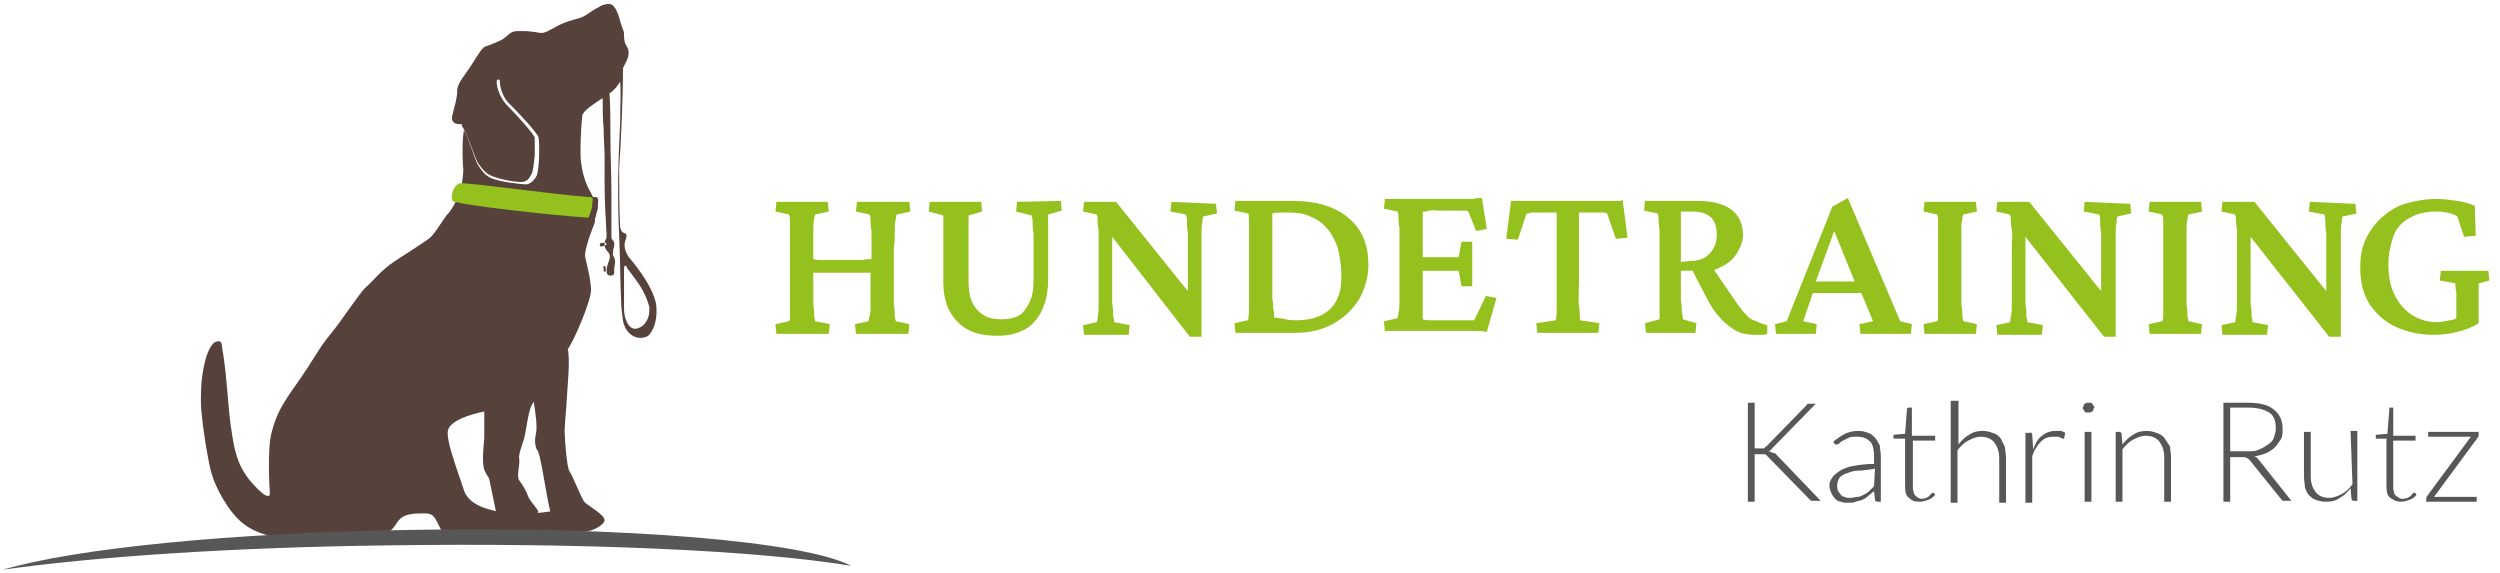 <?xml version="1.0" encoding="utf-8"?>
<!-- Generator: Adobe Illustrator 25.2.2, SVG Export Plug-In . SVG Version: 6.00 Build 0)  -->
<svg version="1.1" id="Ebene_1" xmlns="http://www.w3.org/2000/svg" xmlns:xlink="http://www.w3.org/1999/xlink" x="0px" y="0px"
	 viewBox="0 0 257.6 59" style="enable-background:new 0 0 257.6 59;" xml:space="preserve">
<style type="text/css">
	.st0{fill:#95C11F;}
	.st1{fill:#585758;}
	.st2{fill:#57423B;}
	.st3{fill:#BA9D73;}
</style>
<g>
	<g>
		<path class="st0" d="M92.2,23.8c0-0.5,0-0.9,0.1-1.2c0-0.3,0.1-0.5,0.1-0.5l1.4-0.3l-0.1-1h-5.4l-0.1,1l1.4,0.3
			c0,0.1,0.1,0.2,0.1,0.5c0,0.3,0,0.7,0.1,1.2c0,0.5,0,1.1,0,1.8v1.1c-0.3,0-0.6,0-0.9,0.1c-0.6,0-1.2,0-2,0c-0.8,0-1.5,0-2.1,0
			c-0.4,0-0.7,0-1-0.1v-1.1c0-0.7,0-1.3,0-1.8s0-0.9,0.1-1.2c0-0.3,0.1-0.5,0.1-0.5l1.4-0.3l-0.1-1H80l-0.1,1l1.4,0.3
			c0,0.1,0.1,0.2,0.1,0.5c0,0.3,0,0.7,0,1.2c0,0.5,0,1.1,0,1.8v4c0,0.7,0,1.2,0,1.7c0,0.5,0,0.9,0,1.2c0,0.3,0,0.5-0.1,0.6l-1.4,0.3
			l0.1,1h5.4l0.1-1L84,33.1c0-0.1-0.1-0.3-0.1-0.5s0-0.7-0.1-1.2c0-0.5,0-1.1,0-1.8v-1.5c0.3,0,0.6,0,0.9,0c0.5,0,1.2,0,2.1,0
			c0.8,0,1.5,0,2,0c0.4,0,0.7,0,0.9,0v1.5c0,0.7,0,1.3,0,1.8c0,0.5,0,0.9-0.1,1.2s-0.1,0.5-0.1,0.5l-1.4,0.3l0.1,1h5.4l0.1-1
			l-1.4-0.3c0-0.1-0.1-0.3-0.1-0.5c0-0.3,0-0.7-0.1-1.2c0-0.5,0-1.1,0-1.8v-4C92.2,24.9,92.2,24.3,92.2,23.8z"/>
		<path class="st0" d="M104.8,20.8l-0.1,1l1.6,0.4c0,0.1,0.1,0.3,0.1,0.6c0,0.3,0,0.8,0.1,1.3c0,0.6,0,1.2,0,2v2.6
			c0,1-0.1,1.8-0.4,2.4c-0.3,0.6-0.6,1.1-1.1,1.4c-0.5,0.3-1.1,0.4-1.8,0.4c-0.7,0-1.3-0.1-1.8-0.4c-0.5-0.3-0.9-0.7-1.2-1.3
			c-0.3-0.6-0.4-1.4-0.4-2.3v-3.2c0-0.8,0-1.4,0-1.9c0-0.5,0-0.8,0-1.1s0-0.4,0-0.5l1.4-0.4l-0.1-1h-5.3l-0.1,1l1.5,0.4
			c0,0,0,0.2,0,0.4c0,0.2,0,0.6,0,1.1s0,1.1,0,1.9v3.5c0,1.8,0.5,3.1,1.5,4.1c1,1,2.3,1.4,4.1,1.4c1,0,1.9-0.2,2.7-0.6
			c0.8-0.4,1.4-1.1,1.8-1.9s0.7-1.9,0.7-3.2V26c0-0.9,0-1.6,0-2.1c0-0.6,0-1,0-1.3c0-0.3,0-0.5,0-0.5l1.4-0.4l-0.1-1L104.8,20.8
			L104.8,20.8z"/>
		<path class="st0" d="M120.7,20.8l-0.1,1l1.6,0.3c0,0.1,0.1,0.2,0.1,0.6s0,0.8,0.1,1.3c0,0.6,0,1.3,0,2.1V30l-7.4-9.2h-3.3l-0.1,1
			l1.4,0.3c0,0.1,0.1,0.2,0.1,0.5s0,0.6,0.1,1.1c0,0.5,0,1,0,1.6v3.7c0,0.9,0,1.6,0,2.2c0,0.6,0,1-0.1,1.4c0,0.3,0,0.5-0.1,0.6
			l-1.4,0.3l0.1,1h4.6l0.1-1l-1.6-0.3c0-0.1,0-0.3-0.1-0.6c0-0.3,0-0.8-0.1-1.3c0-0.6,0-1.3,0-2.2v-4.7l8,10.3h1.2
			c0-0.5,0-1.1,0-1.6s0-1.1,0-1.6v-5.2c0-0.8,0-1.6,0-2.1c0-0.6,0-1,0.1-1.3c0-0.3,0-0.5,0.1-0.6l1.4-0.3l-0.1-1L120.7,20.8
			L120.7,20.8z"/>
		<path class="st0" d="M139,22.5c-1.4-1.2-3.3-1.8-5.8-1.8h-5.9l-0.1,1l1.4,0.3c0.1,0.1,0.1,0.5,0.1,1.1s0,1.4,0,2.4v4
			c0,0.9,0,1.6,0,2.3c0,0.7-0.1,1.1-0.1,1.2l-1.4,0.3l0.1,1h6.1c1.5,0,2.8-0.3,3.9-0.9s2-1.4,2.7-2.5c0.6-1,1-2.3,1-3.6
			C141,25.3,140.4,23.7,139,22.5z M137.1,31.8c-0.8,0.8-2,1.2-3.5,1.2c-0.4,0-0.7,0-1.1-0.1s-0.8-0.1-1.2-0.2c0-0.2,0-0.5-0.1-0.8
			c0-0.3,0-0.7-0.1-1.1c0-0.4,0-0.8,0-1.3v-4c0-0.7,0-1.3,0-1.8s0-0.8,0-1.1c0-0.3,0-0.5,0-0.6c0.3-0.1,0.6-0.1,0.9-0.1
			c0.3,0,0.6,0,0.8,0c0.8,0,1.6,0.1,2.2,0.4c0.7,0.3,1.2,0.6,1.7,1.2c0.5,0.5,0.8,1.2,1.1,1.9c0.2,0.8,0.4,1.7,0.4,2.7
			C138.3,29.8,137.9,31,137.1,31.8z"/>
		<path class="st0" d="M151.9,33c-0.1,0-0.2,0-0.3,0c-0.1,0-0.3,0-0.5,0c-0.2,0-0.5,0-0.9,0h-1.9c-0.4,0-0.7,0-0.9,0
			c-0.3,0-0.5,0-0.8-0.1c0-0.1,0-0.3,0-0.5c0-0.2,0-0.5,0-0.9c0-0.3,0-0.7,0-1.1v-2.5c0.1,0,0.2,0,0.3,0c0.2,0,0.5,0,0.7,0h1.6
			c0.3,0,0.5,0,0.7,0c0.2,0,0.4,0,0.4,0l0.3,1.6h1.1v-4.6h-1.1l-0.3,1.6c-0.1,0-0.2,0-0.4,0s-0.4,0-0.7,0h-1.6c-0.2,0-0.5,0-0.7,0
			c-0.1,0-0.2,0-0.3,0v-2c0-0.4,0-0.8,0-1.2c0-0.4,0-0.7,0-1c0-0.3,0-0.5,0-0.5c0.2,0,0.4,0,0.7-0.1s0.5,0,0.8,0h2.3
			c0.2,0,0.4,0,0.5,0c0.1,0,0.3,0,0.4,0.1l0.8,2l1.1-0.2l-0.5-3.2c-0.3,0-0.6,0-0.9,0.1c-0.3,0-0.6,0-0.9,0c-0.3,0-0.6,0-0.8,0h-7.4
			l-0.1,1l1.4,0.3c0,0.1,0.1,0.2,0.1,0.5c0,0.3,0,0.7,0.1,1.2c0,0.5,0,1.1,0,1.8v4c0,0.7,0,1.2,0,1.7c0,0.5,0,0.9-0.1,1.2
			c0,0.3-0.1,0.5-0.1,0.6l-1.4,0.3l0.1,1h8c0.4,0,0.8,0,1.2,0c0.4,0,0.9,0,1.3,0.1l1-3.5l-1.1-0.2L151.9,33z"/>
		<path class="st0" d="M166.7,20.7c-0.2,0-0.4,0-0.7,0c-0.2,0-0.5,0-0.7,0c-0.2,0-0.4,0-0.6,0h-6.4c-0.2,0-0.4,0-0.6,0s-0.5,0-0.7,0
			c-0.2,0-0.5,0-0.7,0c-0.2,0-0.4,0-0.6,0l-0.5,3.9l1.2,0.1l0.9-2.7c0.1,0,0.3,0,0.5-0.1c0.1,0,0.3,0,0.5,0h0.9c0.1,0,0.4,0,0.6,0
			c0.2,0,0.4,0,0.6,0c0,0.1,0,0.4,0,0.9s0,1,0,1.6c0,0.6,0,1.2,0,1.8v2.8c0,0.9,0,1.8,0,2.5c0,0.7,0,1.2-0.1,1.5l-2,0.3l0.1,1h6.3
			l0.1-1l-2-0.3c0-0.3,0-0.8-0.1-1.5s0-1.5,0-2.5v-2.8c0-0.6,0-1.2,0-1.8c0-0.6,0-1.2,0-1.6c0-0.5,0-0.7,0-0.9c0.2,0,0.4,0,0.6,0
			s0.4,0,0.6,0h0.8c0.1,0,0.3,0,0.4,0s0.3,0,0.5,0.1l0.9,2.6l1.2-0.1l-0.5-3.9C167.1,20.7,166.9,20.7,166.7,20.7z"/>
		<path class="st0" d="M179.9,32.4c-0.3-0.3-0.7-0.8-1.1-1.4l-2.2-3.2c0.2,0,0.3-0.1,0.5-0.2c0.8-0.3,1.4-0.8,1.8-1.4
			c0.4-0.6,0.7-1.3,0.7-2c0-1.1-0.4-2-1.2-2.6c-0.8-0.6-2-0.9-3.5-0.9h-5.4l-0.1,1l1.4,0.3c0,0.1,0.1,0.2,0.1,0.5
			c0,0.3,0,0.7,0.1,1.2c0,0.5,0,1.1,0,1.8v4c0,0.3,0,0.7,0,1.1c0,0.4,0,0.7,0,1s0,0.6,0,0.8c0,0.2,0,0.4,0,0.5l-1.5,0.4l0.1,1h5.1
			l0.1-1l-1.4-0.4c0-0.1,0-0.4-0.1-0.7c0-0.3,0-0.7-0.1-1.2c0-0.5,0-1,0-1.6v-1.5h1.2l1.3,2.5c0.5,1,1,1.8,1.6,2.4
			c0.5,0.6,1.1,1,1.6,1.3c0.6,0.3,1.2,0.4,2,0.4c0.2,0,0.4,0,0.6,0s0.4,0,0.6-0.1l0-0.9c-0.4-0.1-0.8-0.2-1.1-0.4
			C180.6,33,180.2,32.8,179.9,32.4z M173.2,27v-1.7c0-0.6,0-1.2,0-1.6s0-0.7,0-1s0-0.4,0-0.6c0-0.1,0-0.2,0-0.3h1.2
			c0.8,0,1.5,0.2,1.9,0.6s0.6,1,0.6,1.8c0,0.8-0.3,1.5-0.8,2c-0.5,0.5-1.2,0.7-2.1,0.7L173.2,27L173.2,27z"/>
		<path class="st0" d="M190.4,20.4l-1.6,0.9l-4.7,11.8l-1.2,0.3l0.1,1h4.1l0.1-1l-1.4-0.3l1-2.9c0.4,0,0.8,0,1.1,0c0.5,0,1,0,1.5,0
			s1,0,1.5,0c0.3,0,0.6,0,0.9,0l1.2,2.9l-1.4,0.3l0.1,1h5.2l0.1-1l-1.2-0.3L190.4,20.4z M189.3,29c-0.7,0-1.3,0-1.8,0
			c-0.1,0-0.2,0-0.4,0l1.9-5.2l2.1,5.2c-0.1,0-0.1,0-0.2,0C190.6,29,190,29,189.3,29z"/>
		<path class="st0" d="M202.1,23.8c0-0.5,0-0.9,0.1-1.2c0-0.3,0.1-0.5,0.1-0.5l1.4-0.3l-0.1-1h-5.3l-0.1,1l1.4,0.3
			c0,0.1,0.1,0.2,0.1,0.5c0,0.3,0,0.7,0,1.2c0,0.5,0,1.1,0,1.8v4c0,0.7,0,1.2,0,1.7c0,0.5,0,0.9,0,1.2c0,0.3,0,0.5-0.1,0.6l-1.4,0.3
			l0.1,1h5.3l0.1-1l-1.4-0.3c0-0.1-0.1-0.3-0.1-0.5c0-0.3,0-0.7-0.1-1.2c0-0.5,0-1.1,0-1.8v-4C202.1,24.9,202.1,24.3,202.1,23.8z"/>
		<path class="st0" d="M214.8,20.8l-0.1,1l1.6,0.3c0,0.1,0.1,0.2,0.1,0.6s0,0.8,0.1,1.3c0,0.6,0,1.3,0,2.1V30l-7.4-9.2h-3.3l-0.1,1
			l1.4,0.3c0,0.1,0.1,0.2,0.1,0.5s0,0.6,0.1,1.1s0,1,0,1.6v3.7c0,0.9,0,1.6,0,2.2c0,0.6,0,1-0.1,1.4s0,0.5-0.1,0.6l-1.4,0.3l0.1,1
			h4.6l0.1-1l-1.6-0.3c0-0.1,0-0.3-0.1-0.6c0-0.3,0-0.8-0.1-1.3c0-0.6,0-1.3,0-2.2v-4.7l8.1,10.3h1.2c0-0.5,0-1.1,0-1.6s0-1.1,0-1.6
			v-5.2c0-0.8,0-1.6,0-2.1c0-0.6,0-1,0.1-1.3c0-0.3,0-0.5,0.1-0.6l1.4-0.3l-0.1-1L214.8,20.8L214.8,20.8z"/>
		<path class="st0" d="M225.3,23.8c0-0.5,0-0.9,0.1-1.2c0-0.3,0.1-0.5,0.1-0.5l1.4-0.3l-0.1-1h-5.3l-0.1,1l1.4,0.3
			c0,0.1,0.1,0.2,0.1,0.5c0,0.3,0,0.7,0,1.2c0,0.5,0,1.1,0,1.8v4c0,0.7,0,1.2,0,1.7c0,0.5,0,0.9,0,1.2c0,0.3,0,0.5-0.1,0.6l-1.4,0.3
			l0.1,1h5.3l0.1-1l-1.4-0.3c0-0.1-0.1-0.3-0.1-0.5c0-0.3,0-0.7-0.1-1.2c0-0.5,0-1.1,0-1.8v-4C225.3,24.9,225.3,24.3,225.3,23.8z"/>
		<path class="st0" d="M238,20.8l-0.1,1l1.6,0.3c0,0.1,0.1,0.2,0.1,0.6s0,0.8,0.1,1.3c0,0.6,0,1.3,0,2.1V30l-7.4-9.2H229l-0.1,1
			l1.4,0.3c0,0.1,0.1,0.2,0.1,0.5c0,0.3,0,0.6,0.1,1.1c0,0.5,0,1,0,1.6v3.7c0,0.9,0,1.6,0,2.2c0,0.6,0,1-0.1,1.4s0,0.5-0.1,0.6
			l-1.4,0.3l0.1,1h4.6l0.1-1l-1.6-0.3c0-0.1,0-0.3-0.1-0.6c0-0.3,0-0.8-0.1-1.3c0-0.6,0-1.3,0-2.2v-4.7l8.1,10.3h1.2
			c0-0.5,0-1.1,0-1.6s0-1.1,0-1.6v-5.2c0-0.8,0-1.6,0-2.1c0-0.6,0-1,0.1-1.3c0-0.3,0-0.5,0.1-0.6l1.4-0.3l-0.1-1L238,20.8L238,20.8z
			"/>
		<path class="st0" d="M255.4,30.9c0-0.4,0-0.8,0-1.1s0-0.5,0-0.6l1.1-0.3l-0.1-1h-4.9l-0.1,1l1.6,0.3c0,0.2,0,0.5,0.1,0.9
			c0,0.4,0,0.8,0,1.2v1.5c-0.2,0.1-0.4,0.2-0.7,0.2c-0.5,0.1-0.9,0.2-1.2,0.2c-0.9,0-1.8-0.2-2.6-0.7c-0.8-0.5-1.4-1.2-1.8-2
			c-0.5-0.9-0.7-2-0.7-3.3c0-1,0.2-1.9,0.5-2.8s0.9-1.5,1.6-1.9s1.6-0.7,2.7-0.7c0.4,0,0.8,0,1.2,0.1c0.5,0.1,0.8,0.2,1.1,0.4
			l0.7,2.1l1.2-0.1l-0.1-3.1c-0.5-0.2-1.1-0.4-1.8-0.5c-0.7-0.1-1.4-0.2-2.1-0.2c-1.2,0-2.3,0.2-3.3,0.5s-1.8,0.9-2.5,1.5
			c-0.7,0.7-1.2,1.4-1.6,2.3c-0.4,0.9-0.5,1.8-0.5,2.8c0,1.5,0.3,2.7,1,3.8c0.7,1,1.6,1.8,2.7,2.3s2.4,0.8,3.9,0.8
			c0.8,0,1.6-0.1,2.4-0.3c0.8-0.2,1.6-0.5,2.2-0.9c0-0.5,0-0.8,0-1.2C255.4,31.8,255.4,31.4,255.4,30.9z"/>
	</g>
	<g>
		<path class="st1" d="M182.5,46.6c-0.1-0.1-0.2-0.1-0.3-0.1c0.1,0,0.2-0.1,0.2-0.1c0.1,0,0.1-0.1,0.2-0.2l4.5-4.6h-0.6
			c-0.1,0-0.2,0-0.2,0c-0.1,0-0.1,0.1-0.2,0.2l-4.1,4.2c-0.1,0-0.1,0.1-0.1,0.1c-0.1,0-0.1,0.1-0.1,0.1c-0.1,0-0.1,0-0.2,0
			c-0.1,0-0.1,0-0.2,0h-0.6v-4.7h-0.7v10.2h0.7v-4.9h0.7c0.1,0,0.2,0,0.3,0c0.1,0,0.1,0,0.2,0.1c0.1,0,0.1,0.1,0.1,0.1
			c0,0,0.1,0.1,0.1,0.1l4.3,4.4c0.1,0.1,0.1,0.1,0.2,0.1c0.1,0,0.1,0,0.3,0h0.6l-4.7-4.9C182.7,46.7,182.6,46.6,182.5,46.6z"/>
		<path class="st1" d="M193.2,45.1c-0.2-0.2-0.4-0.4-0.7-0.5c-0.3-0.1-0.6-0.2-1-0.2c-0.5,0-1,0.1-1.4,0.3c-0.4,0.2-0.8,0.5-1.2,0.8
			l0.1,0.2c0.1,0.1,0.1,0.1,0.2,0.1c0.1,0,0.2,0,0.3-0.1c0.1-0.1,0.2-0.2,0.4-0.3s0.4-0.2,0.6-0.3c0.2-0.1,0.5-0.1,0.9-0.1
			c0.6,0,1,0.2,1.3,0.5s0.4,0.9,0.4,1.5v0.8c-0.8,0-1.5,0.1-2.1,0.2c-0.6,0.1-1.1,0.3-1.4,0.5s-0.6,0.4-0.8,0.7
			c-0.2,0.3-0.3,0.5-0.3,0.8c0,0.3,0.1,0.6,0.2,0.8s0.2,0.4,0.4,0.6s0.4,0.3,0.6,0.3c0.2,0.1,0.5,0.1,0.7,0.1c0.3,0,0.6,0,0.8-0.1
			c0.2-0.1,0.5-0.1,0.7-0.2c0.2-0.1,0.4-0.2,0.6-0.4c0.2-0.2,0.4-0.3,0.6-0.5l0.1,0.9c0,0.1,0.1,0.2,0.3,0.2h0.3V47
			c0-0.4-0.1-0.8-0.1-1.1C193.5,45.6,193.4,45.3,193.2,45.1z M193.1,50.1c-0.2,0.2-0.3,0.3-0.5,0.5c-0.2,0.2-0.4,0.3-0.6,0.4
			s-0.4,0.2-0.6,0.2s-0.5,0.1-0.8,0.1c-0.2,0-0.4,0-0.5-0.1c-0.2,0-0.3-0.1-0.4-0.2c-0.1-0.1-0.2-0.3-0.3-0.4
			c-0.1-0.2-0.1-0.4-0.1-0.6c0-0.2,0.1-0.5,0.2-0.7s0.4-0.4,0.7-0.5c0.3-0.1,0.7-0.3,1.2-0.3s1.1-0.1,1.8-0.2L193.1,50.1L193.1,50.1
			z"/>
		<path class="st1" d="M199.1,50.8c0,0-0.1,0-0.1,0.1c-0.1,0-0.1,0.1-0.2,0.2c-0.1,0.1-0.2,0.1-0.3,0.2c-0.1,0-0.3,0.1-0.4,0.1
			c-0.1,0-0.3,0-0.4-0.1c-0.1,0-0.2-0.1-0.3-0.2s-0.2-0.2-0.2-0.3s-0.1-0.3-0.1-0.5v-4.9h2.3v-0.5H197V42h-0.3c-0.1,0-0.1,0-0.1,0
			s-0.1,0.1-0.1,0.1l-0.2,2.6l-1.2,0.1v0.3c0,0,0,0.1,0.1,0.1s0.1,0,0.1,0h1v4.9c0,0.6,0.1,1,0.4,1.2c0.3,0.3,0.6,0.4,1.1,0.4
			c0.3,0,0.6-0.1,0.9-0.2c0.3-0.1,0.5-0.3,0.7-0.5l-0.2-0.3C199.2,50.8,199.2,50.8,199.1,50.8z"/>
		<path class="st1" d="M206.1,45.1c-0.2-0.2-0.4-0.4-0.8-0.5c-0.3-0.1-0.6-0.2-1-0.2c-0.5,0-1,0.1-1.4,0.4c-0.4,0.2-0.8,0.6-1.1,1
			v-4.5H201v10.5h0.7v-5.4c0.3-0.4,0.7-0.8,1.1-1c0.4-0.2,0.8-0.4,1.3-0.4c0.6,0,1.1,0.2,1.4,0.6c0.3,0.4,0.5,0.9,0.5,1.6v4.6h0.7
			v-4.6c0-0.4-0.1-0.8-0.1-1.1C206.4,45.7,206.3,45.4,206.1,45.1z"/>
		<path class="st1" d="M211.8,44.4c-0.6,0-1,0.2-1.4,0.5s-0.7,0.8-0.9,1.4l-0.1-1.5c0-0.1,0-0.1-0.1-0.2s-0.1,0-0.2,0h-0.4v7.2h0.7
			V47c0.2-0.6,0.5-1.1,0.9-1.5s0.8-0.5,1.3-0.5c0.1,0,0.3,0,0.4,0s0.2,0,0.3,0.1c0.1,0,0.1,0,0.2,0.1c0.1,0,0.1,0,0.1,0
			c0.1,0,0.1,0,0.1-0.1l0.1-0.5c-0.2-0.1-0.3-0.2-0.5-0.2C212.3,44.4,212.1,44.4,211.8,44.4z"/>
		<path class="st1" d="M215.6,41.6c-0.1-0.1-0.1-0.1-0.2-0.1c-0.1,0-0.2,0-0.2,0s-0.2,0-0.2,0s-0.1,0.1-0.2,0.1
			c-0.1,0.1-0.1,0.1-0.1,0.2c0,0.1-0.1,0.2-0.1,0.2s0,0.2,0.1,0.2c0,0.1,0.1,0.1,0.1,0.2s0.1,0.1,0.2,0.1c0.1,0,0.2,0,0.2,0
			s0.2,0,0.2,0s0.1-0.1,0.2-0.1c0.1-0.1,0.1-0.1,0.1-0.2c0-0.1,0.1-0.2,0.1-0.2s0-0.2-0.1-0.2C215.7,41.7,215.6,41.7,215.6,41.6z"/>
		<rect x="214.8" y="44.5" class="st1" width="0.7" height="7.2"/>
		<path class="st1" d="M223,45.1c-0.2-0.2-0.4-0.4-0.8-0.5c-0.3-0.1-0.6-0.2-1-0.2c-0.5,0-1,0.1-1.4,0.4c-0.4,0.2-0.8,0.6-1.1,1
			l-0.1-1.1c0-0.1-0.1-0.2-0.2-0.2H218v7.2h0.7v-5.4c0.3-0.4,0.7-0.8,1.1-1c0.4-0.2,0.8-0.4,1.3-0.4c0.6,0,1.1,0.2,1.4,0.6
			c0.3,0.4,0.5,0.9,0.5,1.6v4.6h0.7v-4.6c0-0.4-0.1-0.8-0.1-1.1C223.4,45.7,223.2,45.4,223,45.1z"/>
		<path class="st1" d="M232.3,47c0.4,0,0.9-0.2,1.2-0.3c0.4-0.2,0.7-0.4,0.9-0.6c0.2-0.2,0.4-0.5,0.6-0.8s0.2-0.7,0.2-1.1
			c0-0.9-0.3-1.5-0.9-2s-1.5-0.7-2.6-0.7h-2.6v10.2h0.7v-4.6h1.3c0.2,0,0.3,0,0.4,0.1c0.1,0,0.2,0.1,0.3,0.2l3.3,4.1
			c0.1,0.1,0.1,0.1,0.2,0.1c0.1,0,0.1,0,0.2,0h0.6l-3.5-4.4C232.6,47.2,232.5,47.1,232.3,47z M231.6,46.5h-1.8v-4.5h1.9
			c0.9,0,1.6,0.2,2.1,0.5s0.7,0.9,0.7,1.6c0,0.4-0.1,0.7-0.2,1c-0.1,0.3-0.3,0.5-0.6,0.7s-0.6,0.4-0.9,0.5
			C232.5,46.5,232.1,46.5,231.6,46.5z"/>
		<path class="st1" d="M242.4,49.9c-0.3,0.4-0.7,0.8-1.1,1c-0.4,0.2-0.8,0.4-1.3,0.4c-0.6,0-1.1-0.2-1.4-0.6s-0.5-0.9-0.5-1.6v-4.6
			h-0.7v4.6c0,0.4,0.1,0.8,0.1,1.1c0.1,0.3,0.2,0.6,0.4,0.8c0.2,0.2,0.4,0.4,0.7,0.5c0.3,0.1,0.6,0.2,1.1,0.2c0.5,0,1-0.1,1.4-0.4
			c0.4-0.2,0.8-0.6,1.1-1l0.1,1.1c0,0.1,0.1,0.2,0.2,0.2h0.4v-7.2h-0.7L242.4,49.9L242.4,49.9z"/>
		<path class="st1" d="M248.7,50.8c0,0-0.1,0-0.1,0.1c-0.1,0-0.1,0.1-0.2,0.2s-0.2,0.1-0.3,0.2c-0.1,0-0.3,0.1-0.5,0.1
			c-0.1,0-0.3,0-0.4-0.1s-0.2-0.1-0.3-0.2s-0.2-0.2-0.2-0.3s-0.1-0.3-0.1-0.5v-4.9h2.3v-0.5h-2.3V42h-0.3c0,0-0.1,0-0.1,0
			c0,0,0,0.1,0,0.1l-0.2,2.6l-1.2,0.1v0.3c0,0,0,0.1,0,0.1s0.1,0,0.1,0h1v4.9c0,0.6,0.1,1,0.4,1.2s0.6,0.4,1.1,0.4
			c0.3,0,0.6-0.1,0.9-0.2c0.3-0.1,0.5-0.3,0.7-0.5l-0.2-0.3C248.8,50.8,248.7,50.8,248.7,50.8z"/>
		<path class="st1" d="M250.2,44.5v0.5h4.4l-4.5,6.1c-0.1,0.1-0.1,0.2-0.1,0.3v0.3h5.2v-0.5h-4.4l4.5-6.1c0.1-0.1,0.1-0.2,0.1-0.3
			v-0.3C255.4,44.5,250.2,44.5,250.2,44.5z"/>
	</g>
	<g>
		<path class="st2" d="M67.6,31.3c-0.2-0.9-0.6-1.7-1.1-2.5c-0.5-0.8-1.1-1.6-1.7-2.3c-0.4-0.6-0.6-1.2-0.3-1.9
			c0.1-0.3,0.1-0.5-0.2-0.6c-0.3-0.1-0.3-0.3-0.4-0.6c-0.1-2-0.1-4-0.1-6.1C64,14.6,64.2,9.7,64.2,7l0,0c0.1-0.2,0.2-0.4,0.3-0.6
			c0.4-0.7,0.3-1.3,0.1-1.6c-0.2-0.3-0.3-0.6-0.3-1.1c0-0.4,0-0.4-0.2-0.9c-0.2-0.5-0.4-1.7-0.9-2.2c-0.5-0.5-1.5,0.1-1.6,0.2
			c-0.1,0-0.7,0.4-1.3,0.8c-0.6,0.4-1.7,0.4-3.1,1.2c-1.4,0.8-1.3,0.6-2.1,0.5c-0.8-0.1-0.8-0.1-1.7-0.1c-0.9,0-0.9,0.4-1.7,0.9
			c-0.8,0.4-1.7,0.7-1.7,0.7c-0.4,0.1-1.1,1.5-1.9,2.6c-0.8,1.1-1,1.5-1,2.1c0,0.6-0.2,1.2-0.5,2.4c-0.2,0.9,0.6,0.9,0.9,0.9
			c0,0,0.1,0,0.1,0c0,0,0,0.1,0,0.2c0.5,0.6,1.4,3.4,1.6,3.7c0.3,0.5,0.7,1,1.2,1.3c0.9,0.5,3.3,0.9,3.6,0.7
			c0.4-0.1,0.5-0.3,0.8-0.8c0.1-0.2,0.2-0.9,0.3-1.9c0-0.9,0-1.6,0-1.8c-0.1-0.4-1.8-2.3-2.8-3.3c-1-1-1.2-2.4-1.1-2.6
			c0-0.1,0.1-0.1,0.2-0.1c0.1,0,0.1,0.1,0.1,0.2c0,0.2,0.1,1.5,1.1,2.4c0.9,0.9,2.8,2.9,2.9,3.4c0.1,0.4,0.1,3.2-0.2,3.9
			c-0.3,0.6-0.8,0.9-1.1,0.9c-0.2,0-2.7-0.2-3.7-0.7c-0.6-0.3-1-0.9-1.3-1.4c-0.2-0.3-0.9-2.7-1.4-3.5c-0.1,0.6-0.2,1.7-0.1,3.7
			c0.1,0.4,0,1-0.1,1.8l0,0c-0.4,0.2-0.8,1-0.6,1.8c-0.3,0.6-0.6,1.1-1,1.5c-0.5,0.7-0.6,0.9-1.1,1.6s-0.7,0.8-1.3,1.2
			c-0.6,0.4-1.5,1-2.9,1.9c-1.4,0.9-2.4,2.2-3,2.7s-2.6,3.6-3.7,4.9s-1.7,2.6-3.4,5c-1.7,2.4-2.1,3.2-2.6,5
			c-0.5,1.8-0.2,6.2-0.2,6.2s0,0.1,0,0.2c0,0.1-0.1,0.8-1.8-1.1c-1.7-1.9-1.9-3.8-2.2-5.8s-0.4-5-0.8-7.5c-0.2-0.9,0-1.5-0.7-1.3
			c-0.5,0.1-1,1.1-1.3,2.6c-0.2,1-0.3,1.8-0.3,3.5c0,1.7,0.7,6.1,1.1,7.5c0.4,1.4,1.7,3.9,3.2,5.1c1.5,1.2,3.4,1.5,4.3,1.5
			c0.8,0.1,1.5,0.1,2.8,0c1.3-0.1,6.1-0.5,7.3-0.5s1.3-1,1.9-1.5c0.6-0.5,1.6-0.5,2.5-0.5s1,0.4,1.6,1.6s10.9,0.6,10.9,0.6
			s2.2,0.1,3.3-0.3c0.3,0,0.7,0,1.1-0.1c0.6-0.1,1.6-0.7,1.6-1.1c0-0.6-1.9-1.6-2.1-1.9c-0.4-0.6-1.2-2.7-1.5-3.1s-0.5-3.3-0.5-3.8
			c-0.1-0.5,0.2-3,0.2-3.7c0-0.4,0.4-4.1,0.1-5.1c0.7-1,2.4-5,2.4-6.1c0-1.1-0.5-2.9-0.6-3.4s0.3-1.6,0.4-2c0.1-0.3,0.6-1.6,0.6-1.6
			c0,0,0-0.1,0-0.3c0-0.1,0.1-0.2,0.1-0.4l0.2-0.7c0-0.8,0.2-1.2-0.3-1.2c-0.1,0-0.2,0-0.2,0c-0.1-0.2-0.2-0.4-0.3-0.6
			c-0.4-0.6-0.8-1.9-0.9-2.8c-0.2-0.9,0-4.3,0.1-5c0.1-0.5,1.2-1.2,2.1-1.8c0,1.1,0,2.1,0.1,3.2c0,1,0.1,2,0.1,2.9
			c0,0.9,0,1.7,0,2.6c0,1.8,0.1,3.6,0.2,5.4c0,0.2,0,0.4-0.1,0.5c-0.2,0.5-0.1,0.9,0.2,1.2c0.3,0.3,0.3,0.7,0.1,1.1
			c-0.1,0.3-0.2,0.6-0.2,0.9c0,0.3,0.1,0.5,0.4,0.5s0.4-0.1,0.4-0.4c-0.1-0.5,0.3-1.1-0.1-1.6c-0.1-0.2,0-0.5,0-0.7
			c0.1-0.4,0.2-0.7-0.1-1c-0.1-0.1-0.1-0.2-0.1-0.4c0-1.5,0-3,0-4.5c0-1.9-0.1-3.8-0.1-5.7c0-1.5,0-3-0.1-4.5
			c0.2-0.1,0.3-0.2,0.4-0.3c0.2-0.2,0.5-0.5,0.7-0.9c0.1,1.4,0,2.8,0,4.2c-0.2,3.9-0.3,7.8-0.1,11.7c0.1,2.2,0.1,4.5,0.2,6.7
			c0,0.7,0.1,1.4,0.2,2.1c0.3,1.4,1.5,2.1,2.6,1.5C67.4,34,67.8,32.8,67.6,31.3z M47.8,50.5c-0.6-1.9-2-5.4-1.6-6.3
			c0.4-0.9,2.2-1.5,3.7-1.8c0,0,0,2.5,0,2.7c0,0.3-0.3,2.4,0,3.3c0.2,0.5,0.5,0.9,0.5,0.9l0.7,3.4C51.3,52.6,48.4,52.4,47.8,50.5z
			 M55.4,52.8c0.3-0.1-0.8-1.1-1-1.7c-0.2-0.6-0.6-1.2-0.9-1.6s0.1-1.7,0-2.2s0.3-1.4,0.5-2.1s0.4-2.7,0.8-3.5
			c0.1-0.1,0.1-0.2,0.2-0.3c0.2,1.3,0.4,2.7,0.2,3.4c-0.2,0.9,0.1,1.5,0.1,1.5c0.4,0.2,0.9,4.4,1.4,6.4
			C55.9,52.8,55.3,52.9,55.4,52.8z M62.4,27.6c0,0.2,0.1,0.4-0.1,0.4c-0.1,0-0.1-0.1-0.1-0.2c0-0.1-0.1-0.4,0.1-0.4
			C62.4,27.4,62.4,27.5,62.4,27.6z M62.5,25.1c0,0,0,0.1,0,0.1c-0.2,0.1-0.4,0.2-0.6,0.2c-0.1,0-0.1-0.1-0.1-0.2
			c0.1-0.3,0.3-0.1,0.5-0.2c0,0,0.1,0,0.1,0C62.4,25.1,62.5,25.1,62.5,25.1z M65.8,33.8c-0.5,0.2-0.9,0-1.2-0.6
			c-0.2-0.4-0.3-0.9-0.3-1.4c0-0.5,0-0.9,0-1.4c0-0.9,0-1.8,0-2.7c0-0.1,0-0.3,0.1-0.3c0.1-0.1,0.2,0.1,0.2,0.2
			c0.3,0.4,0.6,0.8,0.9,1.2c0.6,0.8,1.1,1.7,1.4,2.8C67,32.6,66.6,33.5,65.8,33.8z"/>
		<path class="st1" d="M39.7,56.2c20.4-0.3,38.3,0.5,48,2.1c-4.8-2.5-23.3-4.1-45.4-3.7c-18.6,0.3-34.5,1.9-42,4.1
			C10.3,57.3,24.3,56.4,39.7,56.2z"/>
		<path class="st2" d="M61.7,6.9"/>
		<path class="st2" d="M61.1,7.9"/>
		<path class="st3" d="M56.6,39.8"/>
		<path class="st0" d="M47.3,18.9c0.4-0.2,10.1,1.2,13.4,1.4c0.6,0,0.3,0.4,0.3,1.1l-0.2,0.6c-0.2,0.6-0.1,0.4-0.6,0.4
			c-2.9-0.2-12.5-1.2-13.6-1.7C46.4,19.8,46.9,19.1,47.3,18.9z"/>
	</g>
</g>
</svg>
